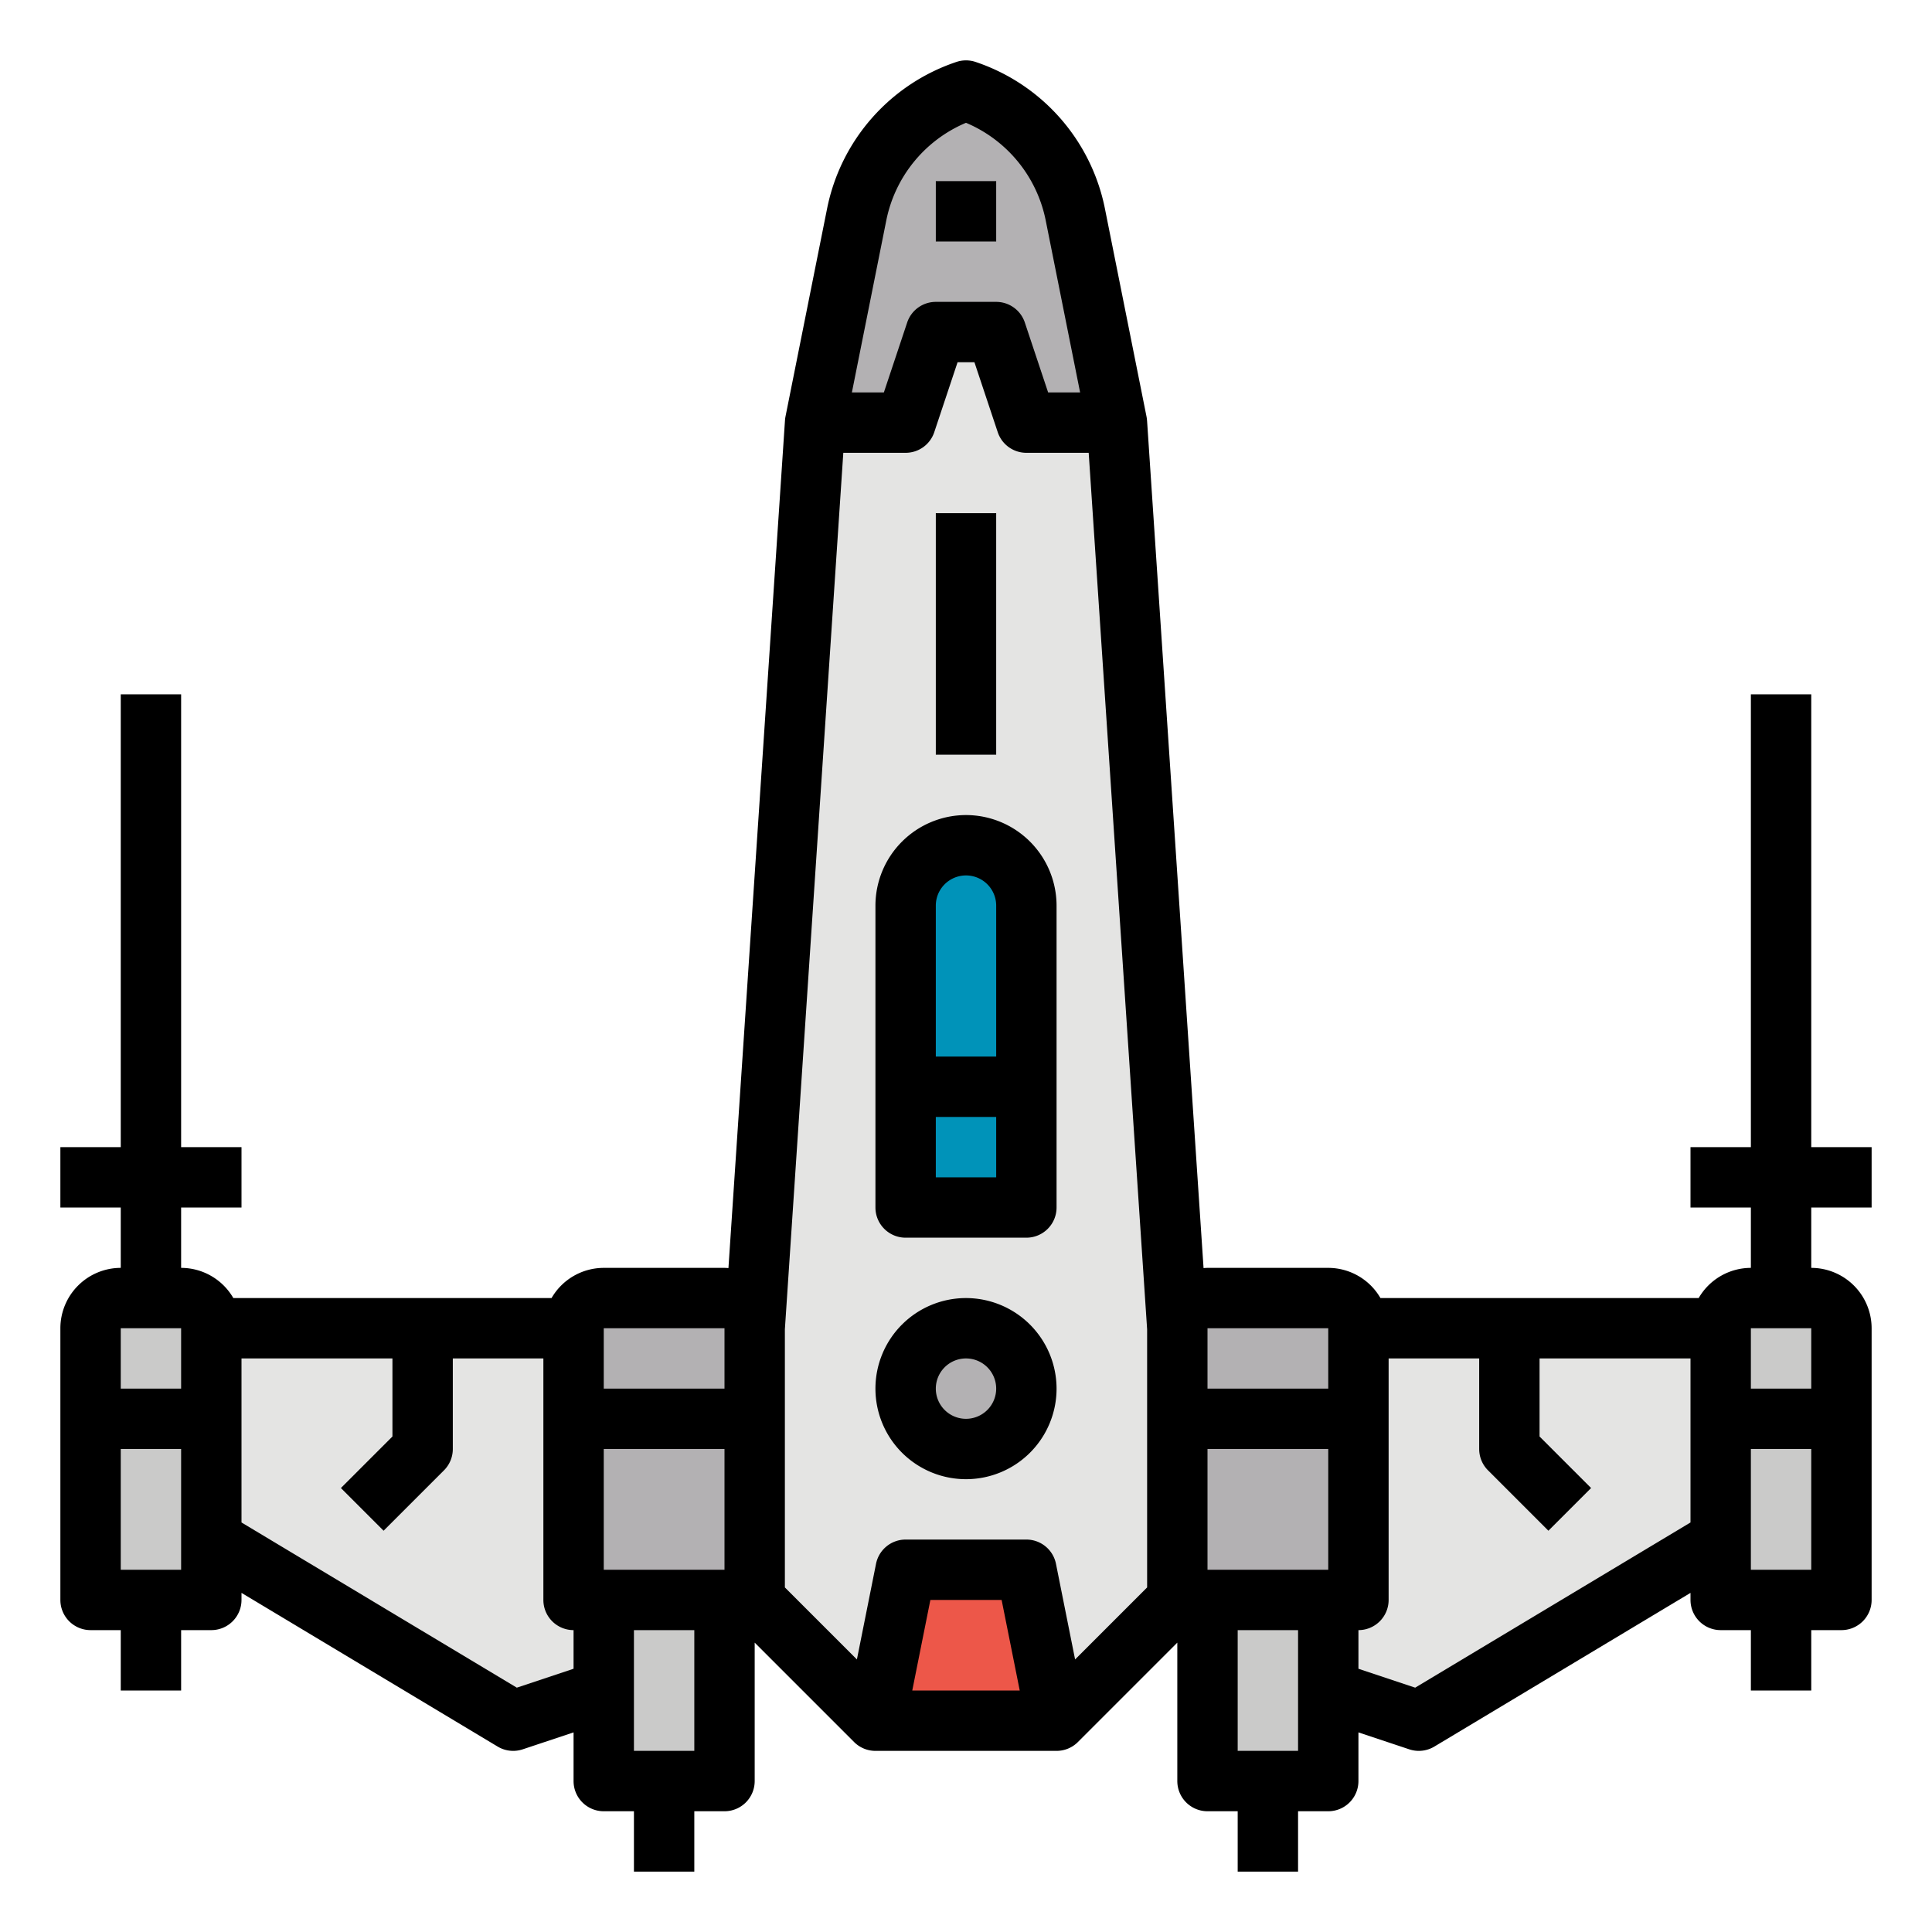 <svg id="Filledoutline" height="512" viewBox="0 0 512 512" width="512" xmlns="http://www.w3.org/2000/svg"><path d="m296 112 16 240h24v72h-24l-32 32h-48l-32-32h-24v-72h24l16-240 40-64z" fill="#e4e4e3"/><circle cx="256" cy="368" fill="#b3b1b3" r="16"/><path d="m232 456 8-40h32l8 40z" fill="#ed5749"/><path d="m227.039 56.807-11.039 55.193h24l8-24h16l8 24h24l-11.039-55.193a43.593 43.593 0 0 0 -28.961-32.807 43.593 43.593 0 0 0 -28.961 32.807z" fill="#b3b1b3"/><path d="m208 256h80a16 16 0 0 1 16 16 16 16 0 0 1 -16 16h-80a0 0 0 0 1 0 0v-32a0 0 0 0 1 0 0z" fill="#0093b9" transform="matrix(0 -1 1 0 -16 528)"/><path d="m328 352h144l-16 56-80 48-24-8z" fill="#e4e4e3"/><path d="m432 368h72a8 8 0 0 1 8 8v16a8 8 0 0 1 -8 8h-72a0 0 0 0 1 0 0v-32a0 0 0 0 1 0 0z" fill="#cacac9" transform="matrix(0 -1 1 0 88 856)"/><path d="m320 399.999h32v72h-32z" fill="#cacac9"/><path d="m296 360h72a8 8 0 0 1 8 8v32a8 8 0 0 1 -8 8h-72a0 0 0 0 1 0 0v-48a0 0 0 0 1 0 0z" fill="#b3b1b3" transform="matrix(0 -1 1 0 -48 720)"/><path d="m184 352h-144l16 56 80 48 24-8z" fill="#e4e4e3"/><path d="m0 368h72a8 8 0 0 1 8 8v16a8 8 0 0 1 -8 8h-72a0 0 0 0 1 0 0v-32a0 0 0 0 1 0 0z" fill="#cacac9" transform="matrix(0 -1 1 0 -344 424)"/><path d="m160 399.999h32v72h-32z" fill="#cacac9"/><path d="m136 360h72a8 8 0 0 1 8 8v32a8 8 0 0 1 -8 8h-72a0 0 0 0 1 0 0v-48a0 0 0 0 1 0 0z" fill="#b3b1b3" transform="matrix(0 -1 1 0 -208 560)"/><path d="m496 320v-16h-16v-120h-16v120h-16v16h16v16a16 16 0 0 0 -13.835 8h-84.33a16 16 0 0 0 -13.835-8h-32c-.353 0-.7.03-1.045.053l-14.973-224.585h-.007a7.964 7.964 0 0 0 -.13-1.037l-11.039-55.192a51.7 51.7 0 0 0 -34.277-38.828 7.986 7.986 0 0 0 -5.058 0 51.7 51.7 0 0 0 -34.277 38.828l-11.039 55.193a7.964 7.964 0 0 0 -.13 1.037l-14.98 224.585c-.347-.023-.692-.053-1.045-.053h-32a16 16 0 0 0 -13.835 8h-84.33a16 16 0 0 0 -13.835-8.001v-16h16v-16h-16v-120h-16v120h-16v16h16v16a16.019 16.019 0 0 0 -16 16v72a8 8 0 0 0 8 8h8v16h16v-16h8a8 8 0 0 0 8-8v-1.87l67.884 40.73a8 8 0 0 0 6.646.729l13.47-4.489v12.9a8 8 0 0 0 8 8h8v16h16v-16h8a8 8 0 0 0 8-8v-36.686l26.343 26.343a8 8 0 0 0 5.657 2.343h48a8 8 0 0 0 5.657-2.343l26.343-26.343v36.686a8 8 0 0 0 8 8h8v16h16v-16h8a8 8 0 0 0 8-8v-12.9l13.47 4.49a8 8 0 0 0 6.646-.729l67.884-40.731v1.87a8 8 0 0 0 8 8h8v16h16v-16h8a8 8 0 0 0 8-8v-72a16.019 16.019 0 0 0 -16-16v-16zm-16 31.99v16.01h-16v-16zm-128 64.01h-32v-32h32zm-72.155-1.569a8 8 0 0 0 -7.845-6.431h-32a8 8 0 0 0 -7.845 6.431l-5.068 25.342-19.087-19.087v-68.417l15.485-232.269h16.515a8 8 0 0 0 7.59-5.47l6.176-18.53h4.468l6.176 18.53a8 8 0 0 0 7.59 5.47h16.515l15.485 232.269v68.417l-19.087 19.087zm-9.604 33.569h-28.482l4.8-24h18.882zm-110.241-32v-32h32v32zm192-64.01v16.01h-32v-16zm-117.116-293.614a35.675 35.675 0 0 1 21.116-25.834 35.675 35.675 0 0 1 21.116 25.834l9.125 45.624h-8.475l-6.176-18.53a8 8 0 0 0 -7.59-5.47h-16a8 8 0 0 0 -7.59 5.47l-6.176 18.53h-8.475zm-42.884 293.624v16h-32v-16zm-144 0v16h-16v-16zm-16 64v-32h16v32zm104.961 31.247-72.961-43.777v-43.47h40v20.687l-13.657 13.656 11.314 11.314 16-16a8 8 0 0 0 2.343-5.657v-24h24v64a8 8 0 0 0 8 8v10.234zm31.039 16.753v-32h16v32zm160 0v-32h16v32zm47.039-16.753-15.039-5.013v-10.234a8 8 0 0 0 8-8v-64h24v24a8 8 0 0 0 2.343 5.657l16 16 11.314-11.314-13.657-13.656v-20.687h40v43.47zm88.961-31.247v-32h16v32z"/><path d="m256 216a24.028 24.028 0 0 0 -24 24v80a8 8 0 0 0 8 8h32a8 8 0 0 0 8-8v-80a24.028 24.028 0 0 0 -24-24zm-8 24a8 8 0 0 1 16 0v40h-16zm0 72v-16h16v16z"/><path d="m256 344a24 24 0 1 0 24 24 24.027 24.027 0 0 0 -24-24zm0 32a8 8 0 1 1 8-8 8.009 8.009 0 0 1 -8 8z"/><path d="m248 136h16v64h-16z"/><path d="m248 48h16v16h-16z"/></svg>